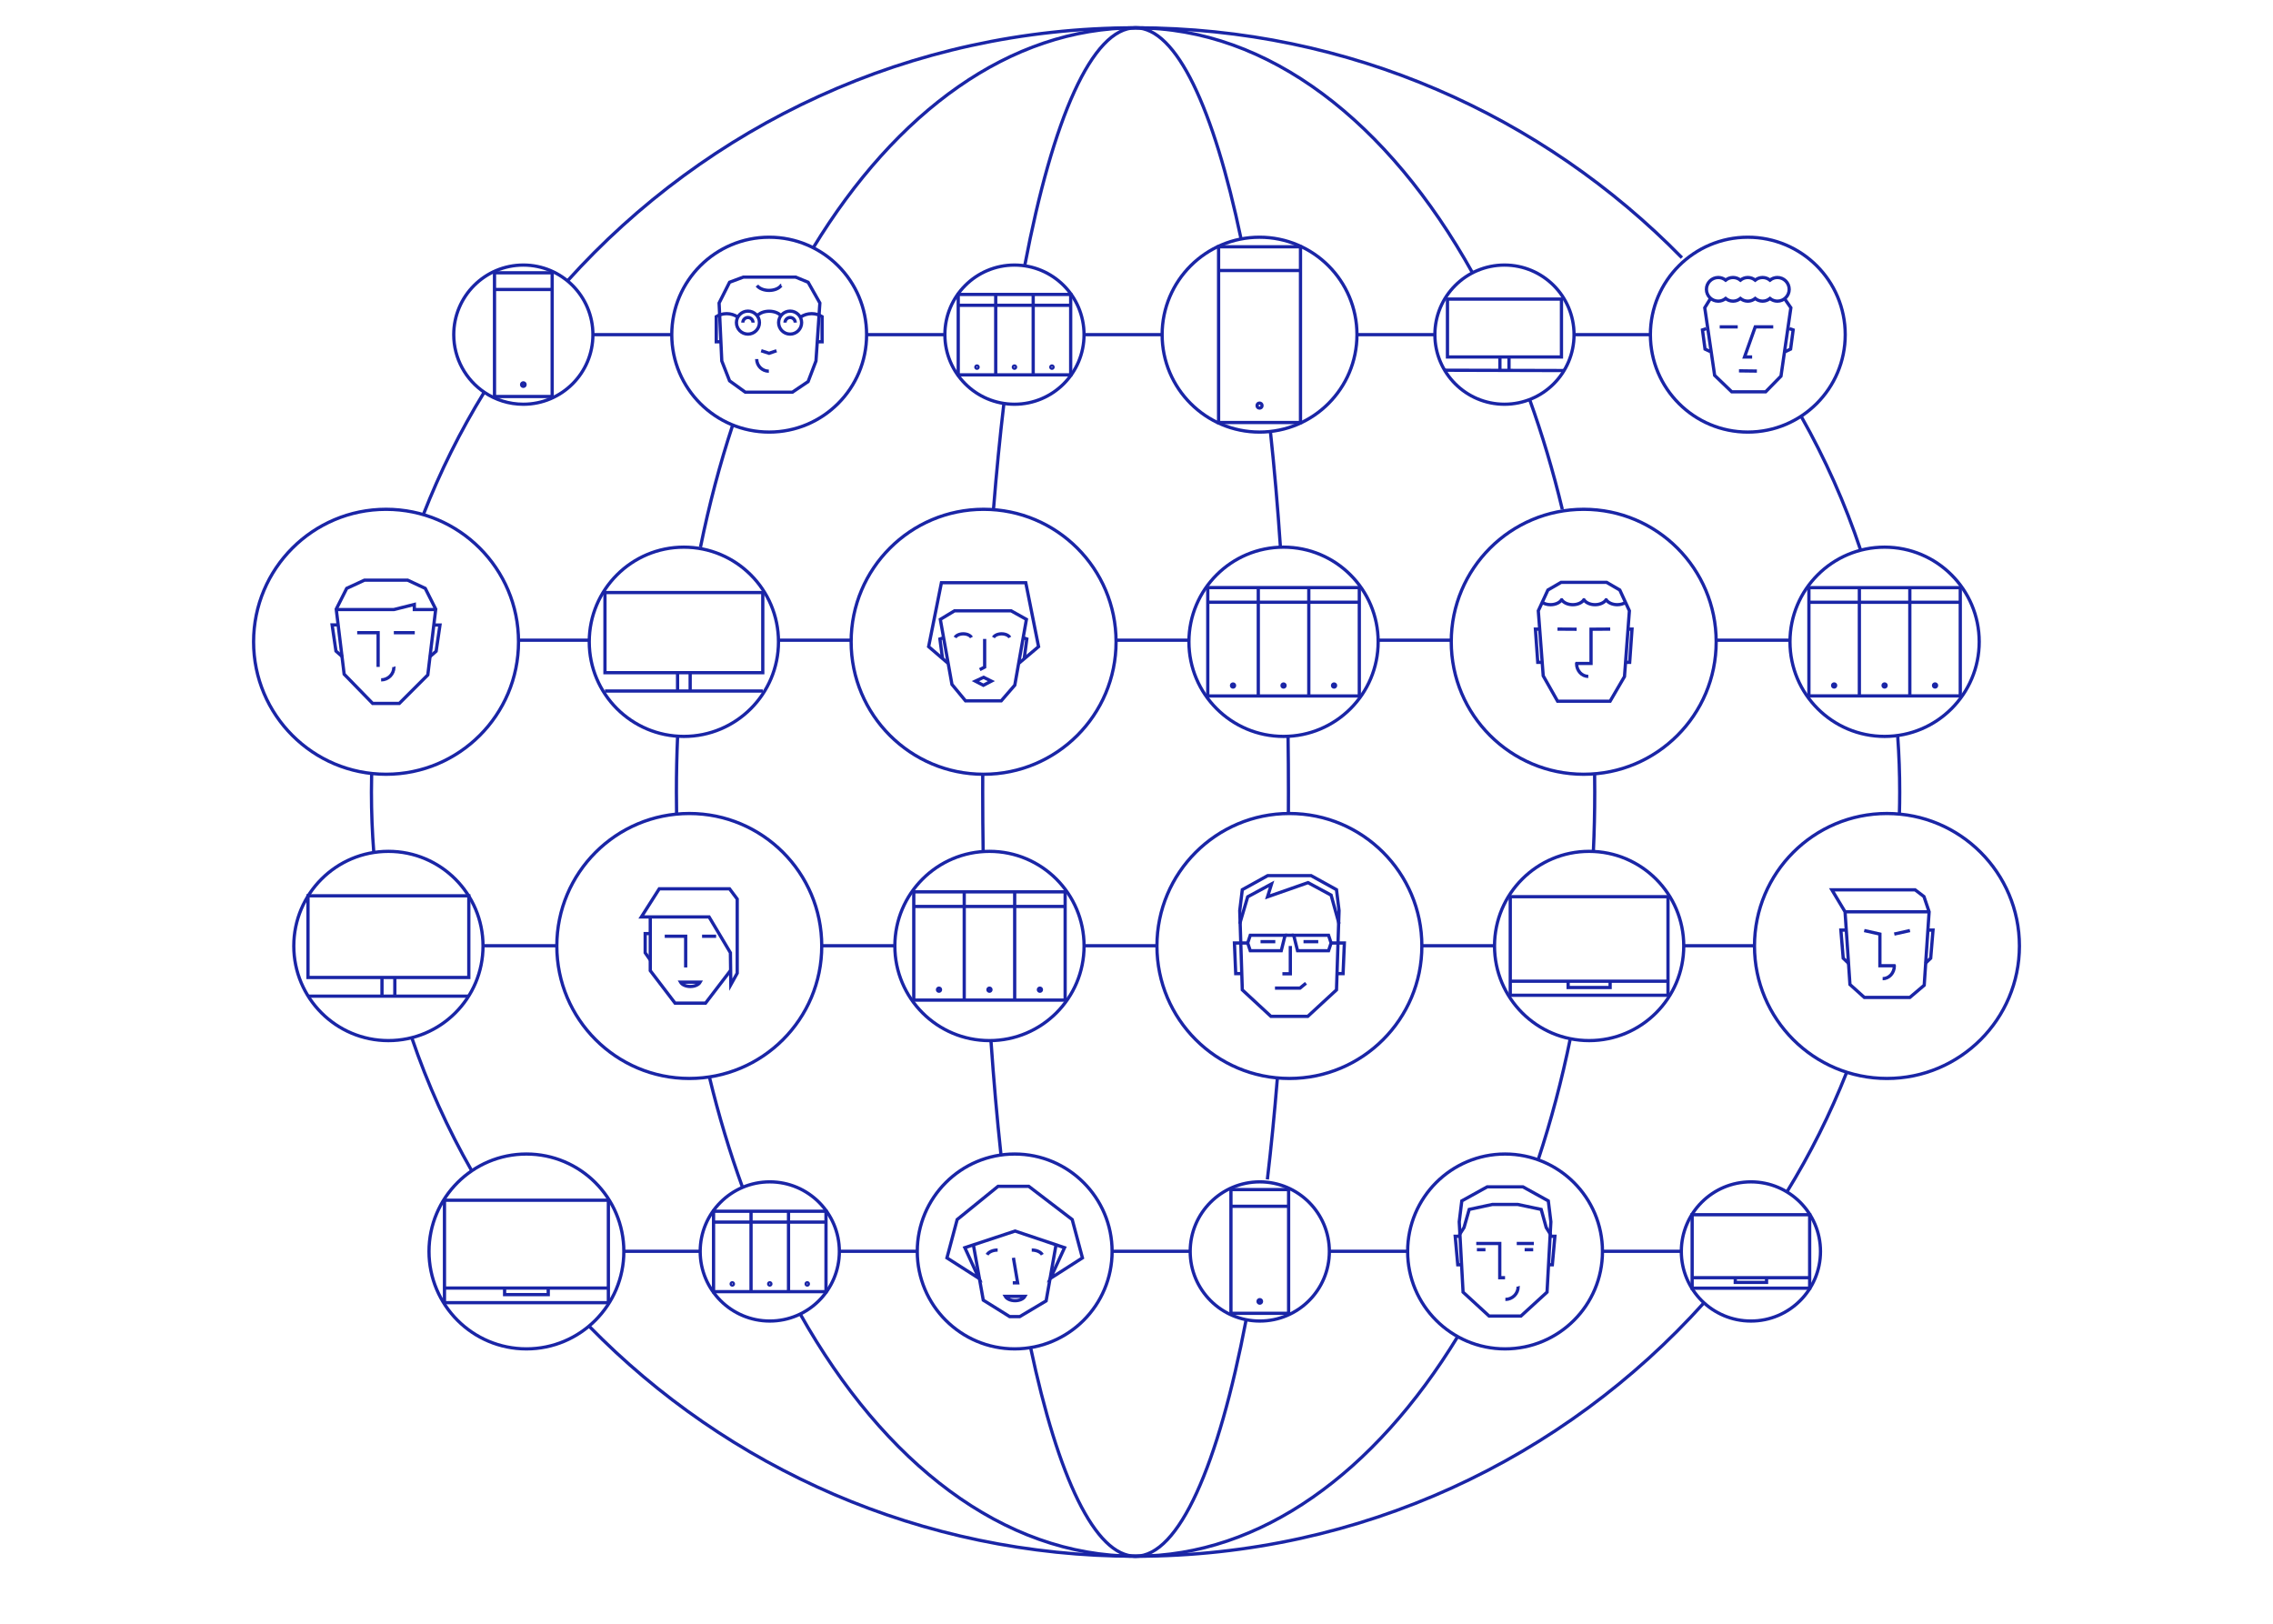 <?xml version="1.0" encoding="utf-8"?>
<!-- Generator: Adobe Illustrator 23.0.1, SVG Export Plug-In . SVG Version: 6.00 Build 0)  -->
<svg version="1.1" id="Layer_1" xmlns="http://www.w3.org/2000/svg" xmlns:xlink="http://www.w3.org/1999/xlink" x="0px" y="0px"
	 viewBox="0 0 735 525" style="enable-background:new 0 0 735 525;" xml:space="preserve">
<style type="text/css">
	.st0{fill:none;stroke:#1A25A6;stroke-width:1.051;stroke-miterlimit:10;}
	.st1{fill:#1A25A6;}
</style>
<circle class="st0" cx="565.175" cy="108.202" r="31.5"/>
<circle class="st0" cx="248.723" cy="108.202" r="31.5"/>
<circle class="st0" cx="407.288" cy="108.202" r="31.5"/>
<circle class="st0" cx="486.484" cy="108.202" r="22.5"/>
<circle class="st0" cx="328.036" cy="108.202" r="22.5"/>
<path class="st0" d="M156.645,126.86c-5.985-4.043-9.92-10.891-9.92-18.657c0-12.426,10.074-22.5,22.5-22.5s22.5,10.074,22.5,22.5
	s-10.074,22.5-22.5,22.5C164.565,130.702,160.236,129.286,156.645,126.86"/>
<circle class="st0" cx="124.834" cy="207.506" r="42.834"/>
<circle class="st0" cx="512.112" cy="207.506" r="42.834"/>
<circle class="st0" cx="318.058" cy="207.506" r="42.834"/>
<circle class="st0" cx="221.136" cy="207.506" r="30.595"/>
<circle class="st0" cx="415.048" cy="207.506" r="30.595"/>
<circle class="st0" cx="609.405" cy="207.506" r="30.595"/>
<circle class="st0" cx="610.166" cy="305.861" r="42.834"/>
<circle class="st0" cx="222.887" cy="305.861" r="42.834"/>
<circle class="st0" cx="416.942" cy="305.861" r="42.834"/>
<circle class="st0" cx="513.864" cy="305.861" r="30.595"/>
<circle class="st0" cx="319.952" cy="305.861" r="30.595"/>
<circle class="st0" cx="125.595" cy="305.861" r="30.595"/>
<circle class="st0" cx="170.225" cy="404.628" r="31.5"/>
<circle class="st0" cx="486.676" cy="404.628" r="31.5"/>
<circle class="st0" cx="328.111" cy="404.628" r="31.5"/>
<circle class="st0" cx="248.915" cy="404.628" r="22.5"/>
<circle class="st0" cx="407.363" cy="404.628" r="22.5"/>
<circle class="st0" cx="566.175" cy="404.628" r="22.5"/>
<g>
	<polygon class="st0" points="235.916,91.256 232.529,97.978 233.397,116.708 235.916,123.134 240.995,126.802 256.234,126.802 
		261.313,123.376 263.856,116.708 265.113,97.978 261.313,91.256 257.294,89.603 240.348,89.603 	"/>
	<path class="st0" d="M240.202,104.309c0-0.913,0.74-1.653,1.653-1.653s1.653,0.74,1.653,1.653"/>
	<circle class="st0" cx="241.855" cy="104.309" r="3.72"/>
	<path class="st0" d="M253.841,104.309c0-0.913,0.74-1.653,1.653-1.653s1.653,0.74,1.653,1.653"/>
	<circle class="st0" cx="255.494" cy="104.309" r="3.72"/>
	<path class="st0" d="M238.557,102.509c-1.022-0.691-2.255-1.094-3.582-1.094c-1.234,0-2.387,0.349-3.364,0.953v8.14h1.377"/>
	<polyline class="st0" points="246.135,113.402 248.699,114.228 251.094,113.402 	"/>
	<path class="st0" d="M248.615,120.015c-2.169,0-3.927-1.758-3.927-3.927"/>
	<path class="st0" d="M258.89,102.509c1.022-0.691,2.255-1.094,3.582-1.094c1.234,0,2.387,0.349,3.364,0.953v8.14h-1.377"/>
	<path class="st0" d="M252.625,92.322h-0.037c-0.694,0.93-2.183,1.572-3.908,1.572s-3.214-0.643-3.908-1.572"/>
	<path class="st0" d="M244.772,102.201h0.037c0.694-0.93,2.183-1.572,3.908-1.572c1.725,0,3.214,0.643,3.908,1.572"/>
</g>
<g>
	<polygon class="st0" points="500.529,190.767 497.429,197.488 499.016,218.511 503.666,226.726 520.645,226.726 525.295,218.753 
		526.882,197.488 523.782,190.767 519.517,188.287 504.794,188.287 	"/>
	<g>
		<line class="st0" x1="509.83" y1="203.446" x2="503.63" y2="203.406"/>
		<path class="st0" d="M513.592,218.699c-1.045,0-1.991-0.463-2.676-1.211s-1.108-1.781-1.108-2.923l0.022-0.054h4.65v-11.066
			l6.201-0.04"/>
	</g>
	<path class="st0" d="M525.641,194.787c-0.705,0.45-1.646,0.726-2.679,0.726c-1.579,0-2.943-0.643-3.578-1.572l-0.034,0
		c-0.636,0.93-1.999,1.572-3.578,1.572c-1.579,0-2.943-0.643-3.578-1.572l-0.034,0c-0.636,0.93-1.999,1.572-3.578,1.572
		c-1.579,0-2.943-0.643-3.578-1.572l-0.034,0c-0.636,0.93-1.999,1.572-3.578,1.572c-1.11,0-2.113-0.317-2.832-0.829"/>
	<polyline class="st0" points="498.561,214.152 497.249,214.152 496.492,203.406 497.805,203.406 	"/>
	<polyline class="st0" points="525.664,214.152 526.976,214.152 527.733,203.406 526.42,203.406 	"/>
</g>
<g>
	<polygon class="st0" points="308.647,197.5 304.064,200.262 307.821,221.285 312.217,226.606 323.751,226.606 328.147,221.527 
		331.904,200.262 326.963,197.5 	"/>
	<path class="st0" d="M321.234,206.109c0.386-0.681,1.426-1.169,2.648-1.169c1.222,0,2.262,0.488,2.648,1.169"/>
	<path class="st0" d="M314.131,206.109c-0.386-0.681-1.426-1.169-2.648-1.169s-2.262,0.488-2.648,1.169"/>
	<polyline class="st0" points="318.397,206.593 318.397,215.686 316.818,216.513 	"/>
	<polyline class="st0" points="329.334,214.562 335.831,209.073 331.697,188.407 304.418,188.407 300.285,209.073 306.508,214.422 	
		"/>
	<g>
		<polyline class="st0" points="305.171,206.18 303.931,206.593 304.758,212.793 		"/>
		<polyline class="st0" points="330.797,206.18 332.037,206.593 331.21,212.793 		"/>
	</g>
	<polygon class="st0" points="317.984,221.573 315.404,220.232 318.058,218.992 320.564,220.232 	"/>
</g>
<g>
	<path class="st0" d="M226.402,317.554c-0.463,0.817-1.709,1.401-3.174,1.401c-1.465,0-2.711-0.585-3.174-1.401L226.402,317.554z"/>
	<polyline class="st0" points="236.184,313.834 228.149,324.341 218.284,324.341 210.273,313.834 210.273,296.475 	"/>
	<polygon class="st0" points="238.387,314.661 236.32,318.381 236.187,308.048 229.294,296.475 207.388,296.475 213.174,287.382 
		235.907,287.382 238.387,290.688 	"/>
	<line class="st0" x1="227.021" y1="302.714" x2="231.567" y2="302.714"/>
	<polyline class="st0" points="221.72,312.801 221.72,302.714 214.948,302.714 	"/>
	<polyline class="st0" points="210.273,310.408 208.628,308.048 208.628,301.848 210.273,301.848 	"/>
</g>
<g>
	<polygon class="st0" points="112.111,190.234 108.725,196.955 111.284,217.978 120.497,227.433 129.123,227.433 138.336,218.22 
		140.895,196.955 137.509,190.234 131.81,187.58 117.857,187.58 	"/>
	<polyline class="st0" points="138.947,212.379 141.033,210.552 142.272,202.086 140.273,202.086 	"/>
	<polyline class="st0" points="110.72,212.339 108.635,210.512 107.395,202.046 109.395,202.046 	"/>
	<line class="st0" x1="127.35" y1="204.566" x2="134.123" y2="204.566"/>
	<polyline class="st0" points="122.27,215.632 122.27,204.566 115.497,204.566 	"/>
	<path class="st0" d="M123.241,219.819c1.141,0,2.175-0.463,2.923-1.211c0.748-0.748,1.211-1.781,1.211-2.923l-0.024-0.054"/>
	<polyline class="st0" points="108.764,197.086 127.364,197.086 133.977,195.433 133.977,197.086 141.003,197.086 	"/>
</g>
<polyline class="st0" points="553.161,96.421 551.254,99.511 554.445,121.361 559.974,126.682 570.942,126.682 575.905,121.603 
	579.095,99.511 577.056,96.566 "/>
<polyline class="st0" points="578.598,106.255 579.838,106.669 579.011,112.869 577.271,113.695 "/>
<polyline class="st0" points="551.751,106.255 550.511,106.669 551.338,112.869 553.078,113.695 "/>
<path class="st0" d="M574.733,89.723c-0.909,0-1.733,0.331-2.39,0.861c-0.656-0.53-1.48-0.861-2.389-0.861s-1.733,0.331-2.39,0.861
	c-0.656-0.53-1.48-0.861-2.39-0.861s-1.733,0.331-2.39,0.861c-0.656-0.53-1.48-0.861-2.39-0.861s-1.733,0.331-2.389,0.861
	c-0.656-0.53-1.48-0.861-2.39-0.861c-2.111,0-3.823,1.712-3.823,3.823c0,2.111,1.712,3.823,3.823,3.823
	c0.909,0,1.733-0.331,2.39-0.861c0.656,0.53,1.48,0.861,2.389,0.861s1.733-0.331,2.39-0.861c0.656,0.53,1.48,0.861,2.39,0.861
	s1.733-0.331,2.39-0.861c0.656,0.53,1.48,0.861,2.39,0.861s1.733-0.331,2.389-0.861c0.656,0.53,1.48,0.861,2.39,0.861
	c2.111,0,3.823-1.712,3.823-3.823C578.556,91.434,576.844,89.723,574.733,89.723z"/>
<path class="st0" d="M562.315,119.903l5.793,0.074"/>
<g>
	<path class="st0" d="M331.415,419.143c-0.463,0.817-1.709,1.401-3.174,1.401c-1.465,0-2.711-0.585-3.174-1.401L331.415,419.143z"/>
	<polyline class="st0" points="314.727,402.331 317.951,420.37 326.48,425.691 329.748,425.691 338.277,420.611 341.495,402.397 	
		"/>
	<g>
		<path class="st0" d="M322.599,404.174c-1.576,0-2.917,0.629-3.414,1.508"/>
		<path class="st0" d="M333.623,404.174c1.576,0,2.917,0.629,3.414,1.508"/>
	</g>
	<polyline class="st0" points="327.701,406.678 329.07,414.771 327.491,414.771 	"/>
	<polygon class="st0" points="344.23,403.404 328.241,398.031 311.991,403.404 316.538,413.324 306.205,406.711 309.511,394.311 
		322.738,383.565 332.657,383.565 346.71,394.311 350.017,406.711 339.684,413.324 	"/>
</g>
<g>
	<polygon class="st0" points="432.998,294.408 432.171,320.051 422.896,328.612 410.964,328.612 401.713,320.051 400.886,294.408 
		401.713,287.657 409.932,283.111 423.953,283.111 432.171,287.657 	"/>
	<polyline class="st0" points="414.678,314.85 417.243,314.85 417.243,305.861 	"/>
	<polyline class="st0" points="422.299,317.898 420.37,319.483 412.274,319.483 	"/>
	<polyline class="st0" points="401.3,314.799 399.583,314.799 399.17,304.899 403.457,304.899 	"/>
	<polyline class="st0" points="432.585,314.799 434.301,314.799 434.715,304.899 430.427,304.899 	"/>
	<polygon class="st0" points="414.307,307.399 404.284,307.399 403.457,304.899 404.284,302.399 415.547,302.399 	"/>
	<polygon class="st0" points="418.337,302.399 429.6,302.399 430.427,304.899 429.6,307.399 419.577,307.399 	"/>
	<g>
		<line class="st0" x1="412.383" y1="304.466" x2="407.61" y2="304.466"/>
		<line class="st0" x1="426.274" y1="304.466" x2="421.502" y2="304.466"/>
	</g>
	<line class="st0" x1="415.547" y1="302.399" x2="418.337" y2="302.399"/>
	<polyline class="st0" points="432.998,298.688 430.427,289.413 422.967,285.384 409.879,289.959 411.172,285.797 403.457,289.959 
		400.886,298.688 	"/>
</g>
<g>
	<path class="st0" d="M486.781,420.133c1.141,0,2.175-0.463,2.923-1.211c0.748-0.748,1.211-1.781,1.211-2.923l-0.024-0.054"/>
	<polygon class="st0" points="501.492,395.035 500.252,417.785 491.803,425.519 481.524,425.519 473.1,417.785 471.86,395.035 
		472.687,388.284 480.905,383.737 492.446,383.737 500.665,388.284 	"/>
	<polyline class="st0" points="472.687,408.935 471.383,408.935 470.557,399.729 471.86,399.729 	"/>
	<polyline class="st0" points="500.665,408.935 501.968,408.935 502.795,399.729 501.492,399.729 	"/>
	<polyline class="st0" points="471.86,399.315 473.412,396.895 475.083,391.039 482.543,389.437 490.809,389.437 498.361,391.039 
		499.985,396.895 501.492,399.315 	"/>
	<line class="st0" x1="490.456" y1="402.052" x2="495.988" y2="402.052"/>
	<line class="st0" x1="493.012" y1="404.059" x2="495.778" y2="404.059"/>
	<line class="st0" x1="477.574" y1="404.059" x2="480.34" y2="404.059"/>
	<polyline class="st0" points="477.363,402.052 484.963,402.052 484.963,413.118 486.676,413.118 	"/>
</g>
<path class="st0" d="M120.869,275.63c-0.505-6.45-0.762-12.97-0.762-19.549c0-2.007,0.024-4.009,0.072-6.005"/>
<path class="st0" d="M152.546,378.555c-7.771-13.59-14.288-27.99-19.395-43.04"/>
<path class="st0" d="M550.995,421.234c-45.232,50.305-110.819,81.94-183.795,81.94c-69.265,0-131.873-28.5-176.738-74.412"/>
<path class="st0" d="M597.147,346.7c-5.332,13.52-11.822,26.456-19.348,38.687"/>
<path class="st0" d="M613.652,238.148c0.425,5.922,0.641,11.903,0.641,17.933c0,2.39-0.034,4.772-0.101,7.146"/>
<path class="st0" d="M582.401,134.57c7.743,13.684,14.219,28.18,19.268,43.328"/>
<path class="st0" d="M183.506,90.816C228.735,40.576,294.278,8.988,367.2,8.988c69.223,0,131.797,28.465,176.657,74.329"/>
<path class="st0" d="M136.884,166.402c5.395-13.845,12.002-27.084,19.691-39.586"/>
<path class="st0" d="M226.505,176.929c2.793-13.755,6.294-26.967,10.43-39.516"/>
<path class="st0" d="M218.784,263.231c-0.041-2.375-0.061-4.759-0.061-7.15c0-6.025,0.13-12,0.384-17.917"/>
<path class="st0" d="M240.112,383.916c-4.127-11.339-7.722-23.275-10.726-35.711"/>
<path class="st0" d="M471.368,432.157c-26.802,43.918-63.583,71.017-104.168,71.017c-42.786,0-81.346-30.118-108.44-78.311"/>
<path class="st0" d="M507.837,335.515c-2.797,13.717-6.297,26.893-10.431,39.409"/>
<path class="st0" d="M515.633,250.077c0.029,1.996,0.043,3.997,0.043,6.004c0,6.467-0.149,12.877-0.443,19.219"/>
<path class="st0" d="M494.624,129.178c4.064,11.278,7.603,23.141,10.561,35.494"/>
<path class="st0" d="M262.971,80.105C289.778,36.128,326.584,8.988,367.2,8.988c43.057,0,81.834,30.501,108.954,79.228"/>
<path class="st0" d="M321.258,164.673c0.948-11.892,2.075-23.329,3.365-34.228"/>
<path class="st0" d="M317.912,275.264c-0.097-6.33-0.147-12.728-0.147-19.183c0-1.919,0.004-3.833,0.013-5.742"/>
<line class="st0" x1="544.459" y1="305.784" x2="567.333" y2="305.784"/>
<line class="st0" x1="459.776" y1="305.784" x2="483.268" y2="305.784"/>
<line class="st0" x1="350.547" y1="305.784" x2="374.108" y2="305.784"/>
<line class="st0" x1="265.721" y1="305.784" x2="289.356" y2="305.784"/>
<line class="st0" x1="156.191" y1="305.784" x2="180.054" y2="305.784"/>
<line class="st0" x1="518.176" y1="404.576" x2="543.675" y2="404.576"/>
<line class="st0" x1="429.863" y1="404.576" x2="455.176" y2="404.576"/>
<line class="st0" x1="359.611" y1="404.576" x2="384.863" y2="404.576"/>
<line class="st0" x1="271.415" y1="404.576" x2="296.611" y2="404.576"/>
<line class="st0" x1="201.725" y1="404.576" x2="226.415" y2="404.576"/>
<line class="st0" x1="554.946" y1="206.993" x2="578.809" y2="206.993"/>
<line class="st0" x1="445.644" y1="206.993" x2="469.279" y2="206.993"/>
<line class="st0" x1="360.892" y1="206.993" x2="384.453" y2="206.993"/>
<line class="st0" x1="251.732" y1="206.993" x2="275.224" y2="206.993"/>
<line class="st0" x1="167.667" y1="206.993" x2="190.541" y2="206.993"/>
<line class="st0" x1="508.984" y1="108.202" x2="533.675" y2="108.202"/>
<line class="st0" x1="438.788" y1="108.202" x2="463.984" y2="108.202"/>
<line class="st0" x1="350.536" y1="108.202" x2="375.788" y2="108.202"/>
<line class="st0" x1="280.223" y1="108.202" x2="305.536" y2="108.202"/>
<line class="st0" x1="191.725" y1="108.202" x2="217.223" y2="108.202"/>
<path class="st0" d="M323.652,373.128c-1.26-11.69-2.338-23.946-3.213-36.671"/>
<path class="st0" d="M402.958,426.694c-9.002,47.123-21.694,76.48-35.759,76.48c-13.145,0-25.091-25.643-33.946-67.467"/>
<path class="st0" d="M413.045,348.695c-0.916,11.322-1.996,22.228-3.224,32.644"/>
<path class="st0" d="M416.505,238.063c0.086,5.95,0.129,11.959,0.129,18.018c0,2.323-0.006,4.638-0.019,6.945"/>
<path class="st0" d="M410.798,139.503c1.28,11.939,2.37,24.465,3.249,37.476"/>
<path class="st0" d="M331.396,85.702c9.005-47.26,21.716-76.714,35.803-76.714c13.23,0,25.246,25.977,34.118,68.284"/>
<g>
	<rect x="584.931" y="190.006" class="st0" width="48.947" height="35"/>
	<line class="st0" x1="601.247" y1="190.006" x2="601.247" y2="225.006"/>
	<line class="st0" x1="617.562" y1="190.006" x2="617.562" y2="225.006"/>
	<line class="st0" x1="584.931" y1="194.729" x2="633.878" y2="194.729"/>
	<circle class="st0" cx="593.089" cy="221.637" r="0.494"/>
	<circle class="st0" cx="609.405" cy="221.637" r="0.494"/>
	<circle class="st0" cx="625.72" cy="221.637" r="0.494"/>
</g>
<g>
	<rect x="295.478" y="288.361" class="st0" width="48.947" height="35"/>
	<line class="st0" x1="311.794" y1="288.361" x2="311.794" y2="323.361"/>
	<line class="st0" x1="328.109" y1="288.361" x2="328.109" y2="323.361"/>
	<line class="st0" x1="295.478" y1="293.084" x2="344.425" y2="293.084"/>
	<circle class="st0" cx="303.636" cy="319.992" r="0.494"/>
	<circle class="st0" cx="319.952" cy="319.992" r="0.494"/>
	<circle class="st0" cx="336.267" cy="319.992" r="0.494"/>
</g>
<g>
	<rect x="309.855" y="95.202" class="st0" width="36.361" height="26"/>
	<line class="st0" x1="321.976" y1="95.202" x2="321.976" y2="121.202"/>
	<line class="st0" x1="334.096" y1="95.202" x2="334.096" y2="121.202"/>
	<line class="st0" x1="309.855" y1="98.71" x2="346.216" y2="98.71"/>
	<circle class="st0" cx="315.915" cy="118.699" r="0.367"/>
	<circle class="st0" cx="328.036" cy="118.699" r="0.367"/>
	<circle class="st0" cx="340.156" cy="118.699" r="0.367"/>
</g>
<g>
	<rect x="143.725" y="388.067" class="st0" width="53" height="33.122"/>
	<polyline class="st0" points="177.281,416.465 177.281,418.582 163.169,418.582 163.169,416.465 	"/>
	<line class="st0" x1="143.725" y1="416.465" x2="196.725" y2="416.465"/>
</g>
<g>
	<g>
		<g>
			<g>
				<rect x="99.595" y="289.638" class="st0" width="52" height="26.406"/>
			</g>
			<line class="st0" x1="99.595" y1="322.085" x2="151.595" y2="322.085"/>
		</g>
	</g>
	<g>
		<line class="st0" x1="123.519" y1="316.044" x2="123.519" y2="322.085"/>
		<line class="st0" x1="127.672" y1="316.044" x2="127.672" y2="322.085"/>
	</g>
</g>
<g>
	<g>
		<g>
			<g>
				<rect x="195.621" y="191.586" class="st0" width="51.03" height="25.913"/>
			</g>
			<line class="st0" x1="195.621" y1="223.427" x2="246.651" y2="223.427"/>
		</g>
	</g>
	<g>
		<line class="st0" x1="219.098" y1="217.499" x2="219.098" y2="223.427"/>
		<line class="st0" x1="223.174" y1="217.499" x2="223.174" y2="223.427"/>
	</g>
</g>
<g>
	<rect x="394.045" y="79.794" class="st0" width="26.486" height="56.818"/>
	<line class="st0" x1="394.045" y1="87.46" x2="420.531" y2="87.46"/>
	<circle class="st0" cx="407.288" cy="131.141" r="0.802"/>
</g>
<g>
	<rect x="547.175" y="392.754" class="st0" width="38" height="23.748"/>
	<polyline class="st0" points="571.234,413.115 571.234,414.633 561.116,414.633 561.116,413.115 	"/>
	<line class="st0" x1="547.175" y1="413.115" x2="585.175" y2="413.115"/>
</g>
<g>
	<rect x="488.364" y="289.925" class="st0" width="51" height="31.872"/>
	<polyline class="st0" points="520.653,317.252 520.653,319.289 507.074,319.289 507.074,317.252 	"/>
	<line class="st0" x1="488.364" y1="317.252" x2="539.364" y2="317.252"/>
</g>
<g>
	<rect x="159.901" y="88.202" class="st0" width="18.647" height="40"/>
	<line class="st0" x1="159.901" y1="93.599" x2="178.548" y2="93.599"/>
	<circle class="st0" cx="169.225" cy="124.352" r="0.565"/>
</g>
<g>
	<rect x="398.04" y="384.628" class="st0" width="18.647" height="40"/>
	<line class="st0" x1="398.04" y1="390.025" x2="416.687" y2="390.025"/>
	<circle class="st0" cx="407.363" cy="420.777" r="0.565"/>
</g>
<g>
	<rect x="390.548" y="189.988" class="st0" width="49" height="35.038"/>
	<line class="st0" x1="406.882" y1="189.988" x2="406.882" y2="225.025"/>
	<line class="st0" x1="423.215" y1="189.988" x2="423.215" y2="225.025"/>
	<line class="st0" x1="390.548" y1="194.715" x2="439.548" y2="194.715"/>
	<circle class="st0" cx="398.715" cy="221.652" r="0.494"/>
	<circle class="st0" cx="415.048" cy="221.652" r="0.494"/>
	<circle class="st0" cx="431.382" cy="221.652" r="0.494"/>
</g>
<g>
	<g>
		<g>
			<g>
				<rect x="468.054" y="96.702" class="st0" width="36.861" height="18.718"/>
			</g>
			<line class="st0" x1="467.146" y1="119.702" x2="505.763" y2="119.809"/>
		</g>
	</g>
	<g>
		<line class="st0" x1="485.012" y1="115.42" x2="485.012" y2="119.702"/>
		<line class="st0" x1="487.956" y1="115.42" x2="487.956" y2="119.702"/>
	</g>
</g>
<g>
	<rect x="230.734" y="391.628" class="st0" width="36.361" height="26"/>
	<line class="st0" x1="242.855" y1="391.628" x2="242.855" y2="417.628"/>
	<line class="st0" x1="254.975" y1="391.628" x2="254.975" y2="417.628"/>
	<line class="st0" x1="230.734" y1="395.136" x2="267.095" y2="395.136"/>
	<circle class="st0" cx="236.795" cy="415.125" r="0.367"/>
	<circle class="st0" cx="248.915" cy="415.125" r="0.367"/>
	<circle class="st0" cx="261.035" cy="415.125" r="0.367"/>
</g>
<polygon class="st0" points="622.135,289.884 623.802,294.81 622.215,318.555 617.565,322.5 602.854,322.5 598.204,318.313 
	596.617,294.81 592.363,287.715 619.285,287.715 "/>
<g>
	<line class="st0" x1="612.535" y1="302.007" x2="617.602" y2="300.874"/>
	<path class="st0" d="M608.773,316.434c1.045,0,1.991-0.463,2.676-1.211c0.685-0.748,1.108-1.781,1.108-2.923l-0.022-0.054h-4.65
		v-10.239l-5.067-1.134"/>
</g>
<polyline class="st0" points="597.749,311.474 596.023,309.821 595.266,300.728 596.993,300.728 "/>
<polyline class="st0" points="622.584,311.474 624.31,309.821 625.066,300.728 623.34,300.728 "/>
<line class="st0" x1="596.617" y1="294.81" x2="623.802" y2="294.81"/>
<line class="st0" x1="556.085" y1="105.689" x2="561.914" y2="105.689"/>
<polyline class="st0" points="573.402,105.689 567.573,105.689 564.115,115.42 566.571,115.42 "/>
</svg>

